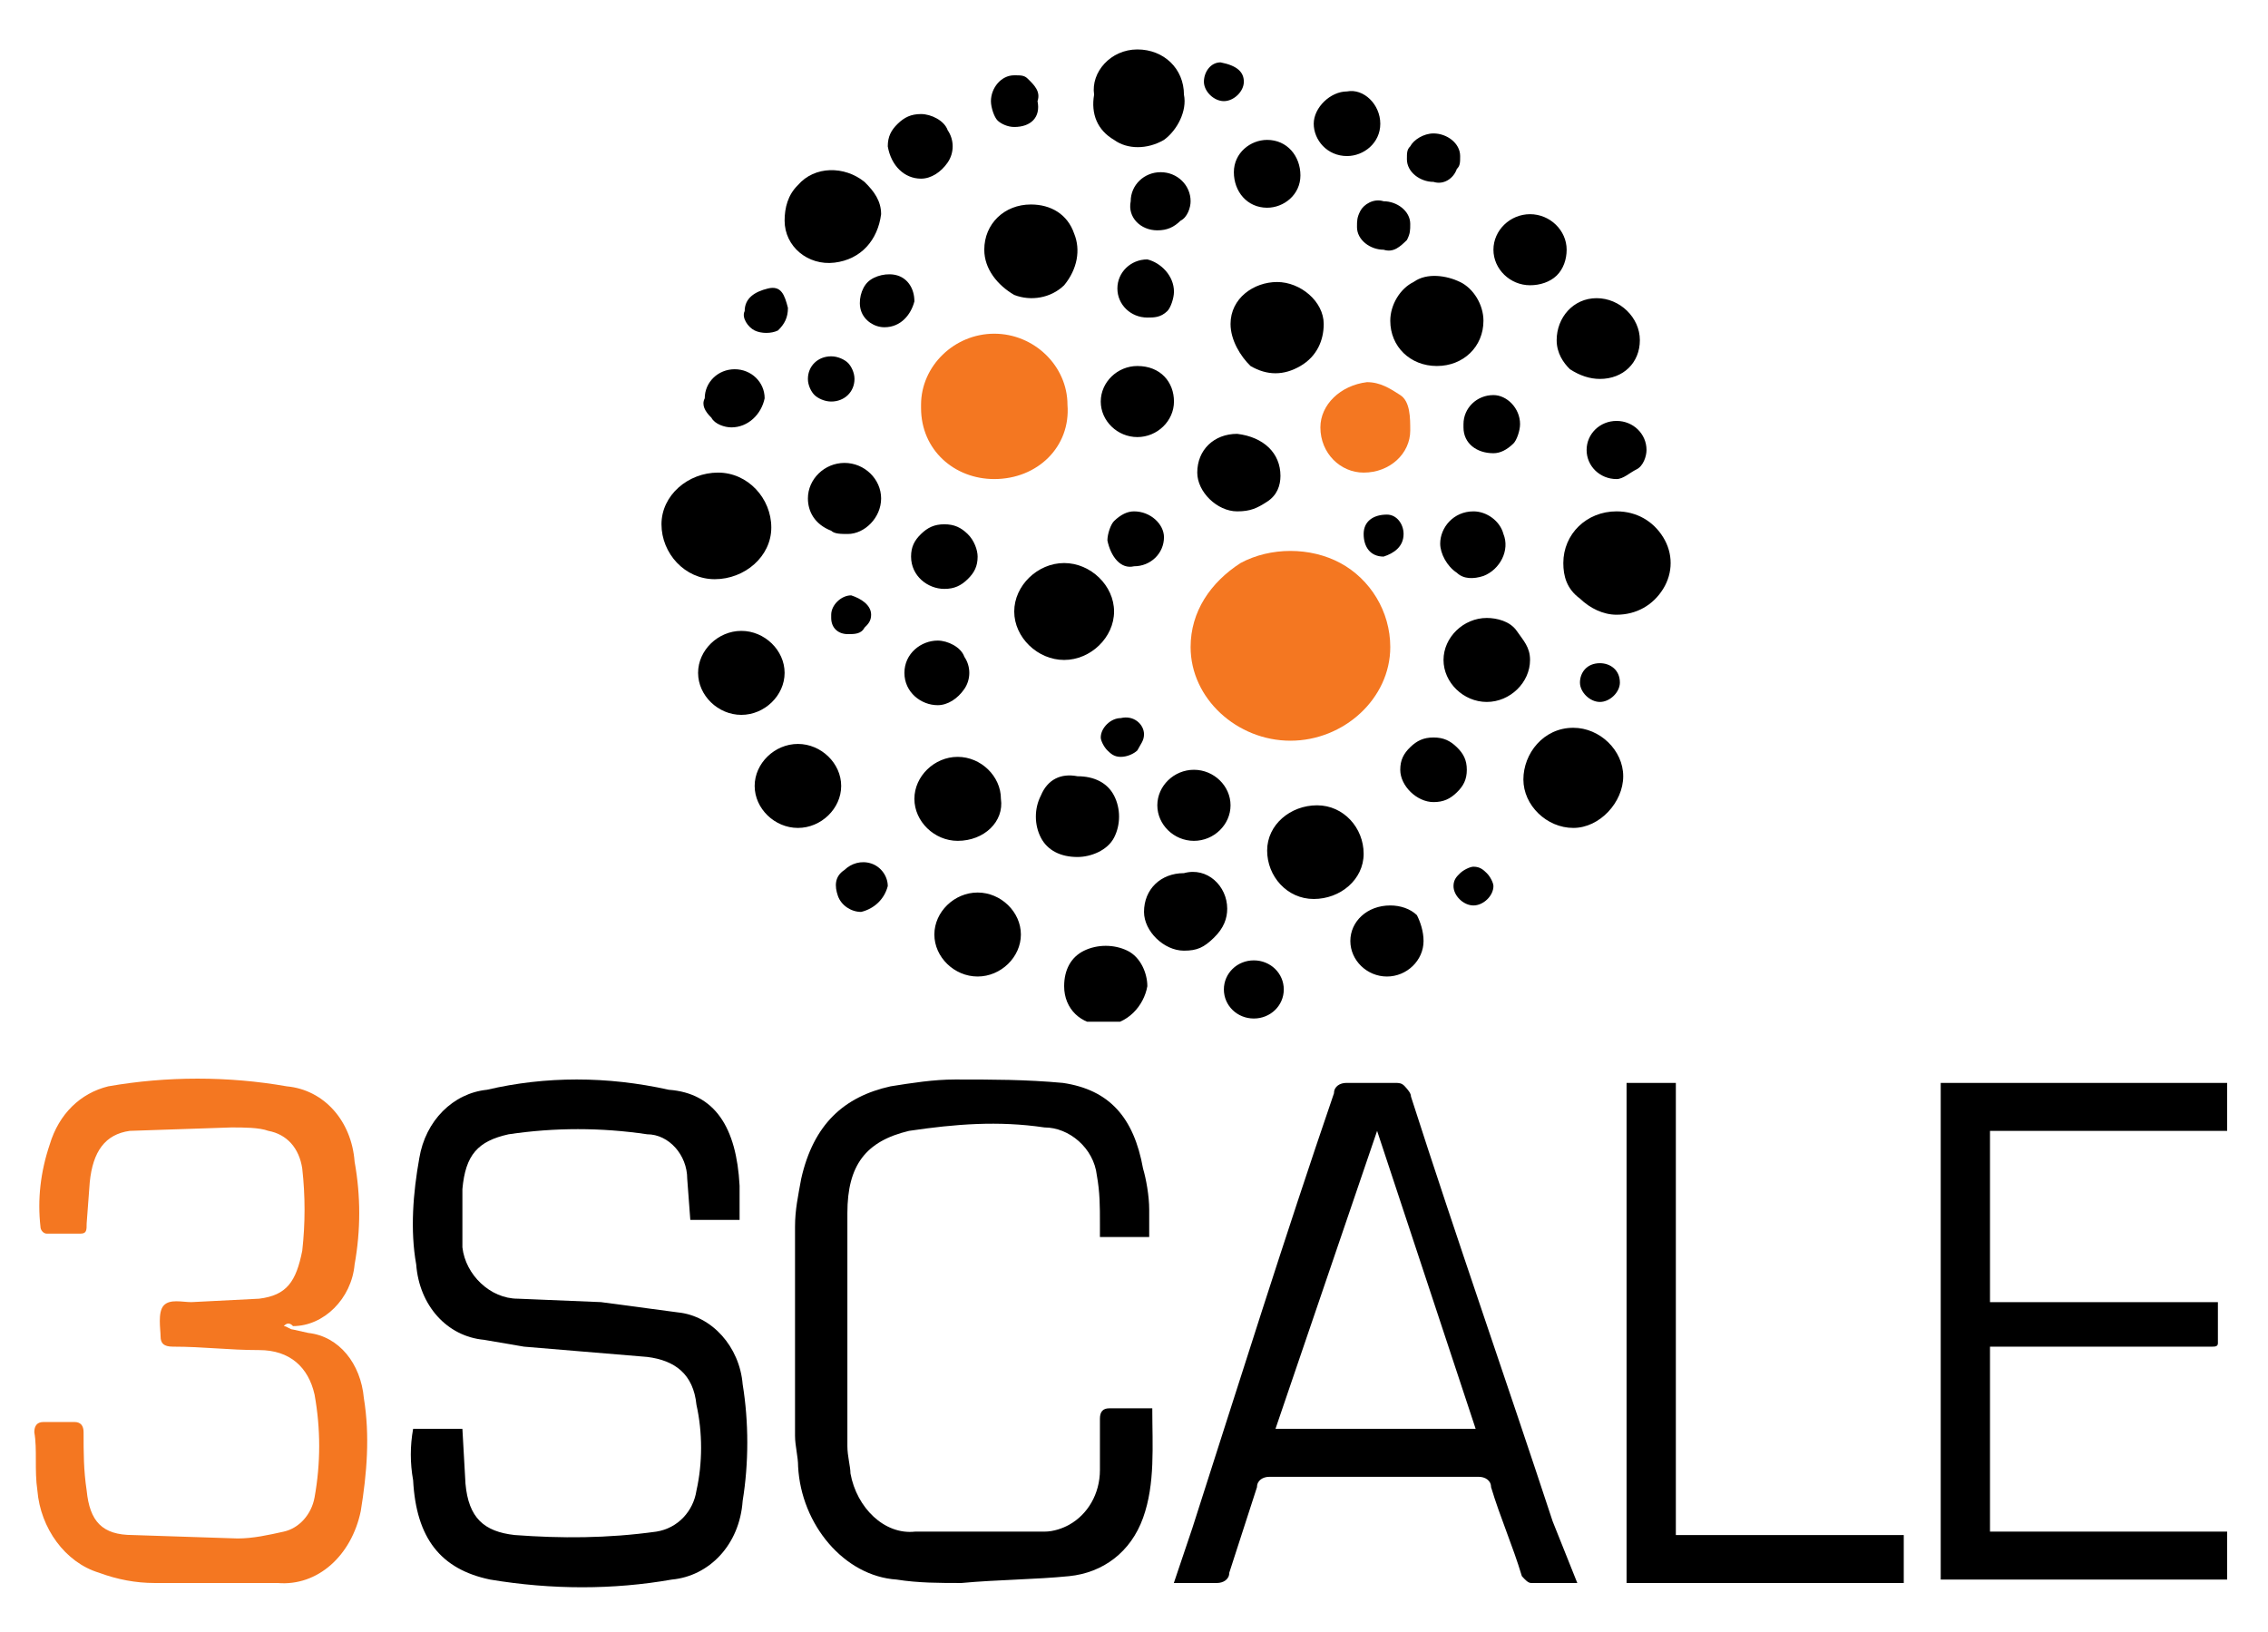 <?xml version="1.0"?>
<svg width="107" height="77" xmlns="http://www.w3.org/2000/svg" xmlns:svg="http://www.w3.org/2000/svg" xmlns:xlink="http://www.w3.org/1999/xlink" enable-background="new 0 0 136 90" version="1.0" xml:space="preserve">
 <style type="text/css">.st0{fill:#F47721;}</style>
 <defs>
  <symbol height="77" id="svg_19" width="107" xmlns="http://www.w3.org/2000/svg" xmlns:svg="http://www.w3.org/2000/svg" xmlns:xlink="http://www.w3.org/1999/xlink">
   <style type="text/css">.st0{fill:#F47721;}</style>
   <symbol id="svg_8" viewBox="-53.1 -15.1 106.2 30.1">
    <g id="svg_11">
     <path class="st0" d="m-34.2,6.3c-1.6,0 -3,-1.3 -3,-2.9c0,0 0,0 0,0c0,-1.1 0.6,-2 1.5,-2.6c0.9,-0.5 2.1,-0.5 3,0c0.9,0.5 1.5,1.5 1.5,2.6c0,1.6 -1.4,2.9 -3,2.9c0,0 0,0 0,0l0,0zm-8.9,-8.1c-1.2,0 -2.2,-0.9 -2.2,-2.2c0,0 0,-0.1 0,-0.1c0,-1.2 1,-2.2 2.2,-2.2c1.2,0 2.2,1 2.2,2.2c0.1,1.3 -0.9,2.3 -2.2,2.3c0,0 0,0 0,0l0,0z" id="svg_15"/>
     <path d="m-51.4,-2c0.9,0 1.6,0.8 1.6,1.7c0,0.9 -0.8,1.6 -1.7,1.6c-0.9,0 -1.6,-0.8 -1.6,-1.7c0,-0.9 0.8,-1.6 1.7,-1.6l0,0zm25.4,2.8c0,-0.9 0.7,-1.6 1.6,-1.6c0,0 0,0 0,0c0.6,0 1.1,0.3 1.4,0.8c0.3,0.5 0.3,1.1 0,1.6c-0.3,0.5 -0.8,0.8 -1.4,0.8c-0.4,0 -0.8,-0.2 -1.1,-0.5c-0.4,-0.3 -0.5,-0.7 -0.5,-1.1l0,0zm0.3,5.1c0.8,0 1.5,0.7 1.5,1.5s-0.7,1.6 -1.5,1.6s-1.5,-0.7 -1.5,-1.5s0.6,-1.6 1.5,-1.6zm-15.3,-2.1c-0.8,0 -1.5,-0.7 -1.5,-1.5s0.7,-1.5 1.5,-1.5c0.8,0 1.5,0.7 1.5,1.5s-0.7,1.5 -1.5,1.5zm7.5,7.4c-0.8,0 -1.4,-0.7 -1.4,-1.5c0,-0.8 0.7,-1.4 1.5,-1.4c0.8,0 1.4,0.7 1.4,1.5c0,0.8 -0.7,1.4 -1.5,1.4l0,0zm-9.9,-20.1c0,-0.8 0.6,-1.4 1.4,-1.4c0,0 0,0 0,0c0.6,0 1.1,0.3 1.3,0.9c0.2,0.5 0.1,1.1 -0.3,1.6c-0.4,0.4 -1,0.5 -1.5,0.3c-0.5,-0.3 -0.9,-0.8 -0.9,-1.4l0,0zm4.6,-6.2c0.8,0 1.4,0.6 1.4,1.4c0.1,0.5 -0.2,1.1 -0.6,1.4c-0.5,0.3 -1.1,0.3 -1.5,0c-0.5,-0.3 -0.7,-0.8 -0.6,-1.4c-0.1,-0.7 0.5,-1.4 1.3,-1.4l0,0zm-9.1,6.6c-0.8,0.1 -1.5,-0.5 -1.5,-1.3c0,-0.4 0.1,-0.8 0.4,-1.1c0.5,-0.6 1.4,-0.6 2,-0.1c0.3,0.3 0.5,0.6 0.5,1c-0.1,0.8 -0.6,1.4 -1.4,1.5l0,0zm11.9,1.9c0,-0.8 0.7,-1.3 1.4,-1.3s1.4,0.6 1.4,1.3c0,0.5 -0.2,1 -0.7,1.3c-0.5,0.3 -1,0.3 -1.5,0c-0.3,-0.3 -0.6,-0.8 -0.6,-1.3zm6.2,1.3c-0.8,0 -1.4,-0.6 -1.4,-1.4c0,0 0,0 0,0c0,-0.5 0.3,-1 0.7,-1.2c0.4,-0.3 1,-0.2 1.4,0s0.7,0.7 0.7,1.2c0,0.8 -0.6,1.4 -1.4,1.4c0,0 0,0 0,0z" id="svg_14"/>
     <path class="st0" d="m-30.6,-3.3c0,0.7 -0.6,1.3 -1.4,1.3c0,0 0,0 0,0c-0.7,0 -1.3,-0.6 -1.3,-1.4c0,-0.7 0.6,-1.3 1.4,-1.4c0.4,0 0.7,0.2 1,0.4s0.3,0.7 0.3,1.1l0,0z" id="svg_13"/>
     <path d="m-44.2,9.4c-0.7,0 -1.3,-0.6 -1.3,-1.3c0,-0.7 0.6,-1.3 1.3,-1.3c0.7,0 1.3,0.6 1.3,1.3c0.1,0.7 -0.5,1.3 -1.3,1.3c0,0 0,0 0,0l0,0zm-5.2,-5.2c0,0.7 -0.6,1.3 -1.3,1.3c-0.7,0 -1.3,-0.6 -1.3,-1.3s0.6,-1.3 1.3,-1.3c0.7,0 1.3,0.6 1.3,1.3l0,0zm7.1,8.1c0,0.7 -0.6,1.3 -1.3,1.3c-0.7,0 -1.3,-0.6 -1.3,-1.3c0,-0.7 0.6,-1.3 1.3,-1.3c0.7,0 1.3,0.6 1.3,1.3zm15.3,-8.5c0,0.7 -0.6,1.3 -1.3,1.3s-1.3,-0.6 -1.3,-1.3s0.6,-1.3 1.3,-1.3c0.3,0 0.7,0.1 0.9,0.4s0.4,0.5 0.4,0.9l0,0zm-20.7,3.9c0,0.7 -0.6,1.3 -1.3,1.3c-0.7,0 -1.3,-0.6 -1.3,-1.3c0,-0.7 0.6,-1.3 1.3,-1.3c0.7,0 1.3,0.6 1.3,1.3c0,0 0,0 0,0l0,0zm22.8,-12.6c-0.3,0 -0.6,-0.1 -0.9,-0.3c-0.2,-0.2 -0.4,-0.5 -0.4,-0.9c0,-0.7 0.5,-1.3 1.2,-1.3c0.7,0 1.3,0.6 1.3,1.3c0,0 0,0 0,0c0,0.7 -0.5,1.2 -1.2,1.2l0,0zm-11.2,16.4c0,0.3 -0.1,0.6 -0.4,0.9s-0.5,0.4 -0.9,0.4c-0.6,0 -1.2,-0.6 -1.2,-1.2c0,-0.7 0.5,-1.2 1.2,-1.2c0.7,-0.2 1.3,0.4 1.3,1.1zm-3.7,3.6c-0.7,0 -1.2,-0.5 -1.2,-1.2c0,-0.5 0.2,-0.9 0.6,-1.1c0.4,-0.2 0.9,-0.2 1.3,0c0.4,0.2 0.6,0.7 0.6,1.1c-0.1,0.6 -0.6,1.2 -1.3,1.2zm-0.8,-7.7c0.5,0 0.9,0.2 1.1,0.6c0.2,0.4 0.2,0.9 0,1.3c-0.2,0.4 -0.7,0.6 -1.1,0.6c-0.5,0 -0.9,-0.2 -1.1,-0.6c-0.2,-0.4 -0.2,-0.9 0,-1.3c0.2,-0.5 0.6,-0.7 1.1,-0.6zm6.1,-9.3c0,0.3 -0.1,0.6 -0.4,0.8s-0.5,0.3 -0.9,0.3c-0.6,0 -1.2,-0.6 -1.2,-1.2c0,-0.7 0.5,-1.2 1.2,-1.2c0,0 0,0 0,0c0.8,0.1 1.3,0.6 1.3,1.3c0,-0.1 0,-0.1 0,0l0,0zm4.3,14.4c0,0.6 -0.5,1.1 -1.1,1.1c-0.6,0 -1.1,-0.5 -1.1,-1.1c0,0 0,0 0,0c0,-0.6 0.5,-1.1 1.2,-1.1c0.3,0 0.6,0.1 0.8,0.3c0.1,0.2 0.2,0.5 0.2,0.8l0,0zm4.3,-21.4c0,0.3 -0.1,0.6 -0.3,0.8c-0.2,0.2 -0.5,0.3 -0.8,0.3c-0.6,0 -1.1,-0.5 -1.1,-1.1c0,-0.6 0.5,-1.1 1.1,-1.1s1.1,0.5 1.1,1.1zm-10.1,17.2c0,0.6 -0.5,1.1 -1.1,1.1c-0.6,0 -1.1,-0.5 -1.1,-1.1c0,-0.6 0.5,-1.1 1.1,-1.1c0.6,0 1.1,0.5 1.1,1.1zm-1.7,-12.5c0,0.6 -0.5,1.1 -1.1,1.1c-0.6,0 -1.1,-0.5 -1.1,-1.1c0,-0.6 0.5,-1.1 1.1,-1.1c0.7,0 1.1,0.5 1.1,1.1l0,0zm-11,3c0,-0.6 0.5,-1.1 1.1,-1.1s1.1,0.5 1.1,1.1c0,0.6 -0.5,1.1 -1,1.1c-0.2,0 -0.4,0 -0.5,-0.1c-0.5,-0.2 -0.7,-0.6 -0.7,-1zm13.8,-9c-0.6,0 -1,-0.5 -1,-1.1c0,-0.6 0.5,-1 1,-1c0.6,0 1,0.5 1,1.1c0,0.6 -0.5,1 -1,1c0,0 0,0 0,0l0,0zm3.4,-2.6c0,0.6 -0.5,1 -1,1c-0.6,0 -1,-0.5 -1,-1s0.5,-1 1,-1c0.5,-0.1 1,0.4 1,1zm1.6,19c0.3,0 0.5,0.1 0.7,0.3c0.2,0.2 0.3,0.4 0.3,0.7c0,0.3 -0.1,0.5 -0.3,0.7c-0.2,0.2 -0.4,0.3 -0.7,0.3c-0.5,0 -1,-0.5 -1,-1c0,-0.3 0.1,-0.5 0.3,-0.7s0.4,-0.3 0.7,-0.3l0,0zm0.2,-6c0,-0.5 0.4,-1 1,-1c0.4,0 0.8,0.3 0.9,0.7c0.2,0.5 -0.1,1.1 -0.6,1.3c-0.3,0.1 -0.6,0.1 -0.8,-0.1c-0.3,-0.2 -0.5,-0.6 -0.5,-0.9zm-16.6,-12.3c0,-0.3 0.1,-0.5 0.3,-0.7c0.2,-0.2 0.4,-0.3 0.7,-0.3c0.3,0 0.7,0.2 0.8,0.5c0.2,0.3 0.2,0.7 0,1c-0.2,0.3 -0.5,0.5 -0.8,0.5c-0.5,0 -0.9,-0.4 -1,-1c0,0 0,0 0,0zm1.5,15.3c0.3,0 0.7,0.2 0.8,0.5c0.2,0.3 0.2,0.7 0,1c-0.2,0.3 -0.5,0.5 -0.8,0.5c-0.5,0 -1,-0.4 -1,-1s0.5,-1 1,-1l0,0zm1.2,-2.6c0,0.3 -0.1,0.5 -0.3,0.7c-0.2,0.2 -0.4,0.3 -0.7,0.3c-0.5,0 -1,-0.4 -1,-1c0,-0.3 0.1,-0.5 0.3,-0.7c0.2,-0.2 0.4,-0.3 0.7,-0.3c0.3,0 0.5,0.1 0.7,0.3c0.2,0.2 0.3,0.5 0.3,0.7l0,0zm8.3,12.5c0.5,0 0.9,0.4 0.9,0.9c0,0.5 -0.4,0.9 -0.9,0.9c-0.5,0 -0.9,-0.4 -0.9,-0.9c0,-0.5 0.4,-0.9 0.9,-0.9zm11.8,-15.8c0,0.2 -0.1,0.5 -0.3,0.6s-0.4,0.3 -0.6,0.3c-0.5,0 -0.9,-0.4 -0.9,-0.9c0,-0.5 0.4,-0.9 0.9,-0.9c0.5,0 0.9,0.4 0.9,0.9c0,0 0,0 0,0l0,0zm-27.5,-0.7c-0.2,0 -0.5,-0.1 -0.6,-0.3c-0.2,-0.2 -0.3,-0.4 -0.2,-0.6c0,-0.5 0.4,-0.9 0.9,-0.9c0.5,0 0.9,0.4 0.9,0.9c-0.1,0.5 -0.5,0.9 -1,0.9l0,0zm12.8,-6.1c-0.5,0 -0.9,-0.4 -0.8,-0.9c0,-0.5 0.4,-0.9 0.9,-0.9c0.5,0 0.9,0.4 0.9,0.9c0,0.2 -0.1,0.5 -0.3,0.6c-0.2,0.2 -0.4,0.3 -0.7,0.3l0,0zm10.9,6c0,0.2 -0.1,0.5 -0.2,0.6c-0.2,0.2 -0.4,0.3 -0.6,0.3c-0.5,0 -0.9,-0.3 -0.9,-0.8c0,0 0,0 0,-0.1c0,-0.5 0.4,-0.9 0.9,-0.9c0,0 0,0 0,0c0.4,0 0.8,0.4 0.8,0.9l0,0zm-12.4,3.6c0,-0.2 0.1,-0.5 0.2,-0.6c0.2,-0.2 0.4,-0.3 0.6,-0.3c0.5,0 0.9,0.4 0.9,0.8c0,0.5 -0.4,0.9 -0.9,0.9c-0.4,0.1 -0.7,-0.3 -0.8,-0.8l0,0zm2,-7.7c0,0.2 -0.1,0.5 -0.2,0.6c-0.2,0.2 -0.4,0.2 -0.6,0.2c-0.5,0 -0.9,-0.4 -0.9,-0.9c0,-0.5 0.4,-0.9 0.9,-0.9c0.4,0.1 0.8,0.5 0.8,1l0,0zm-8.7,1.1c-0.3,0 -0.6,-0.2 -0.7,-0.5c-0.1,-0.3 0,-0.7 0.2,-0.9s0.6,-0.3 0.9,-0.2c0.3,0.1 0.5,0.4 0.5,0.8c-0.1,0.4 -0.4,0.8 -0.9,0.8l0,0zm3.9,-6.2c-0.2,0 -0.4,-0.1 -0.5,-0.2c-0.1,-0.1 -0.2,-0.4 -0.2,-0.6c0,-0.4 0.3,-0.8 0.7,-0.8c0.2,0 0.3,0 0.4,0.1c0.2,0.2 0.4,0.4 0.3,0.7c0.1,0.5 -0.2,0.8 -0.7,0.8c0.1,0 0,0 0,0l0,0zm-4.6,24.3c-0.3,0 -0.6,-0.2 -0.7,-0.5c-0.1,-0.3 -0.1,-0.6 0.2,-0.8c0.2,-0.2 0.5,-0.3 0.8,-0.2c0.3,0.1 0.5,0.4 0.5,0.7c-0.1,0.4 -0.4,0.7 -0.8,0.8l0,0zm15.7,-20.5c-0.4,0 -0.8,-0.3 -0.8,-0.7c0,-0.2 0,-0.3 0.1,-0.5c0.1,-0.2 0.4,-0.4 0.7,-0.3c0.4,0 0.8,0.3 0.8,0.7c0,0.2 0,0.3 -0.1,0.5c-0.2,0.2 -0.4,0.4 -0.7,0.3zm1.5,-2.1c-0.4,0 -0.8,-0.3 -0.8,-0.7c0,-0.2 0,-0.3 0.1,-0.4c0.1,-0.2 0.4,-0.4 0.7,-0.4c0.4,0 0.8,0.3 0.8,0.7c0,0.2 0,0.3 -0.1,0.4c-0.1,0.3 -0.4,0.5 -0.7,0.4zm-19.4,3.9c0,0.3 -0.1,0.5 -0.3,0.7c-0.2,0.1 -0.5,0.1 -0.7,0c-0.2,-0.1 -0.4,-0.4 -0.3,-0.6c0,-0.4 0.3,-0.6 0.7,-0.7s0.5,0.2 0.6,0.6l0,0zm1.3,1.5c0.2,0 0.4,0.1 0.5,0.2c0.1,0.1 0.2,0.3 0.2,0.5c0,0.4 -0.3,0.7 -0.7,0.7c-0.2,0 -0.4,-0.1 -0.5,-0.2c-0.1,-0.1 -0.2,-0.3 -0.2,-0.5c0,-0.4 0.3,-0.7 0.7,-0.7c0,0 0,0 0,0l0,0zm17.2,5.5c0,0.4 -0.3,0.6 -0.6,0.7c-0.4,0 -0.6,-0.3 -0.6,-0.7c0,0 0,0 0,0c0,-0.4 0.3,-0.6 0.7,-0.6c0,0 0,0 0,0c0.3,0 0.5,0.3 0.5,0.6l0,0zm-7.8,6.2c0,0.2 -0.1,0.3 -0.2,0.5c-0.1,0.1 -0.3,0.2 -0.5,0.2c-0.2,0 -0.3,-0.1 -0.4,-0.2s-0.2,-0.3 -0.2,-0.4c0,-0.3 0.3,-0.6 0.6,-0.6c0,0 0,0 0,0c0.4,-0.1 0.7,0.2 0.7,0.5l0,0zm14.3,-1.6c0,0.3 -0.3,0.6 -0.6,0.6c-0.3,0 -0.6,-0.3 -0.6,-0.6c0,-0.3 0.2,-0.6 0.6,-0.6c0.3,0 0.6,0.2 0.6,0.6c0,0 0,0 0,0zm-3.8,6.3c0,0.3 -0.3,0.6 -0.6,0.6c0,0 0,0 0,0c-0.3,0 -0.6,-0.3 -0.6,-0.6c0,-0.2 0.1,-0.3 0.2,-0.4c0.1,-0.1 0.3,-0.2 0.4,-0.2c0.2,0 0.3,0.1 0.4,0.2c0.1,0.1 0.2,0.3 0.2,0.4l0,0zm-18.7,-8.4c0,0.2 -0.1,0.3 -0.2,0.4c-0.1,0.2 -0.3,0.2 -0.5,0.2c-0.3,0 -0.5,-0.2 -0.5,-0.5c0,0 0,-0.1 0,-0.1c0,-0.3 0.3,-0.6 0.6,-0.6c0.3,0.1 0.6,0.3 0.6,0.6l0,0zm11.2,-16.5c0,0.3 -0.3,0.6 -0.6,0.6c-0.3,0 -0.6,-0.3 -0.6,-0.6c0,-0.3 0.2,-0.6 0.5,-0.6c0,0 0,0 0,0c0.5,0.1 0.7,0.3 0.7,0.6l0,0z" id="svg_12"/>
    </g>
   </symbol>
   <g class="layer" id="svg_5">
    <title>Layer 1</title>
    <use height="30.1" id="svg_7" overflow="visible" transform="matrix(1 0 0 1 67.575 44.569)" width="106.2" x="-67.29" xlink:href="#svg_8" y="-21.59"/>
   </g>
  </symbol>
 </defs>
 <symbol id="A" viewBox="-53.1 -15.1 106.2 30.1">
  <g id="svg_1">
   <path d="m-5.9,2.8l1.6,0l0.1,1.6c0.1,1 0.6,1.4 1.6,1.5c1.5,0.1 3,0.1 4.6,-0.1c0.7,-0.1 1.2,-0.6 1.3,-1.2c0.2,-0.8 0.2,-1.7 0,-2.5c-0.1,-0.9 -0.7,-1.3 -1.6,-1.4l-4,-0.3l-1.3,-0.2c-1.2,-0.1 -2.1,-1 -2.2,-2.2c-0.2,-1 -0.1,-2.1 0.1,-3.1c0.2,-1.1 1.1,-1.9 2.2,-2c1.9,-0.4 3.9,-0.4 5.9,0c1.5,0.1 2.2,1.1 2.3,2.8l0,1l-1.6,0l-0.1,-1.2c0,-0.7 -0.6,-1.3 -1.3,-1.3c-1.5,-0.2 -3,-0.2 -4.5,0c-1,0.2 -1.4,0.6 -1.5,1.6c0,0.6 0,1.1 0,1.7c0.1,0.8 0.9,1.5 1.8,1.5l2.7,0.1l2.5,0.3c1.1,0.1 2,1 2.1,2.1c0.2,1.1 0.2,2.3 0,3.4c-0.1,1.3 -1.1,2.2 -2.3,2.3c-1.9,0.3 -3.9,0.3 -5.9,0c-1.6,-0.3 -2.4,-1.2 -2.5,-2.9c-0.1,-0.5 -0.1,-1 0,-1.5l0,0z" id="svg_2"/>
   <path class="st0" d="m-10.1,-0.2c0.1,0 0.2,0.1 0.3,0.1l0.5,0.1c1,0.1 1.7,0.9 1.8,1.9c0.2,1.1 0.1,2.2 -0.1,3.3c-0.3,1.3 -1.4,2.2 -2.7,2.1l-4,0c-0.6,0 -1.2,-0.1 -1.8,-0.3c-1.1,-0.3 -1.9,-1.3 -2,-2.4c-0.1,-0.6 0,-1.2 -0.1,-1.7c0,-0.2 0.1,-0.3 0.3,-0.3c0.3,0 0.7,0 1,0c0.2,0 0.3,0.1 0.3,0.3c0,0.6 0,1.1 0.1,1.7c0.1,0.9 0.5,1.3 1.5,1.3l3.4,0.1c0.5,0 1,-0.1 1.5,-0.2c0.5,-0.1 0.9,-0.5 1,-1c0.2,-1 0.2,-2 0,-3c-0.2,-0.8 -0.8,-1.3 -1.8,-1.3s-1.8,-0.1 -2.8,-0.1c-0.3,0 -0.4,-0.1 -0.4,-0.3s-0.1,-0.7 0.1,-0.9s0.6,-0.1 0.9,-0.1l2.2,-0.1c0.9,-0.1 1.2,-0.5 1.4,-1.4c0.1,-0.8 0.1,-1.6 0,-2.4c-0.1,-0.6 -0.5,-1 -1.1,-1.1c-0.3,-0.1 -0.8,-0.1 -1.2,-0.1l-3.3,0.1c-0.8,0.1 -1.2,0.6 -1.3,1.5l-0.1,1.2c0,0.2 0,0.3 -0.2,0.3l-1.1,0c-0.1,0 -0.2,-0.1 -0.2,-0.2c-0.1,-0.8 0,-1.6 0.3,-2.4c0.3,-0.9 1,-1.5 1.9,-1.7c1.9,-0.3 3.9,-0.3 5.8,0c1.2,0.1 2.1,1 2.2,2.2c0.2,1 0.2,2 0,3c-0.1,1 -1,1.8 -2,1.8c-0.1,-0.1 -0.2,-0.1 -0.3,0c0,0 0,0 0,0l0,0z" id="svg_3"/>
   <path d="m31.9,7.3l-1.5,0c-0.1,0 -0.2,-0.1 -0.3,-0.2c-0.3,-0.9 -0.7,-1.7 -1,-2.6c0,-0.2 -0.2,-0.3 -0.4,-0.3c-2.3,0 -4.6,0 -6.8,0c-0.2,0 -0.4,0.1 -0.4,0.3l-0.9,2.5c0,0.2 -0.2,0.3 -0.4,0.3l-1.4,0l0.6,-1.6c1.5,-4.2 3,-8.5 4.6,-12.7c0,-0.2 0.2,-0.3 0.4,-0.3l1.6,0c0.1,0 0.2,0 0.3,0.1c0.1,0.1 0.2,0.2 0.2,0.3c1.5,4.2 3.1,8.3 4.6,12.4l0.8,1.8zm-6.5,-13.2l0,0l-3.3,8.7l6.5,0l-3.2,-8.7zm-7.4,3.1l-1.6,0l0,-0.4c0,-0.5 0,-0.9 -0.1,-1.4c-0.1,-0.8 -0.9,-1.4 -1.7,-1.4c-1.5,-0.2 -2.9,-0.1 -4.4,0.1c-1.4,0.3 -2,1 -2,2.4l0,6.8c0,0.3 0.1,0.6 0.1,0.8c0.2,1 1.1,1.8 2.1,1.7l4.2,0c0.3,0 0.6,-0.1 0.8,-0.2c0.6,-0.3 1,-0.9 1,-1.6c0,-0.5 0,-1 0,-1.5c0,-0.2 0.1,-0.3 0.3,-0.3l1.4,0c0,1.1 0.1,2.2 -0.3,3.2c-0.4,1 -1.3,1.6 -2.4,1.7c-1.1,0.1 -2.3,0.1 -3.5,0.2c-0.7,0 -1.4,0 -2.1,-0.1c-1.7,-0.1 -3.1,-1.6 -3.2,-3.3c0,-0.3 -0.1,-0.6 -0.1,-0.9l0,-6.1c0,-0.5 0.1,-0.9 0.2,-1.4c0.4,-1.6 1.4,-2.4 2.9,-2.7c0.7,-0.1 1.4,-0.2 2.1,-0.2c1.2,0 2.3,0 3.5,0.1c1.5,0.2 2.3,1 2.6,2.5c0.1,0.3 0.2,0.8 0.2,1.2c0,0.3 0,0.5 0,0.8l0,0zm25.7,-4.5l9.3,0l0,1.4l-7.7,0l0,5l7.4,0l0,1.2c0,0.1 -0.1,0.1 -0.2,0.1c-0.1,0 -0.2,0 -0.2,0l-7,0l0,5.4l7.7,0l0,1.4l-9.3,0l0,-14.5zm-8.6,13.2l7.4,0l0,1.4l-9,0l0,-14.6l1.6,0l0,13.2z" id="svg_4"/>
  </g>
 </symbol>
 <g class="layer">
  <title>Layer 1</title>
  <use height="30.1" id="svg_9" overflow="visible" transform="matrix(1.453 0 0 1.616 96.543 43.965)" width="106.2" x="-100.23" xlink:href="#A" y="-3.39"/>
  <rect height="0" id="svg_10" width="0" x="-81.82" y="40.45"/>
  <use id="svg_20" transform="matrix(1.57 0 0 1.524 -169.101 -82.583)" x="127.3" xlink:href="#svg_19" y="32.74"/>
 </g>
</svg>